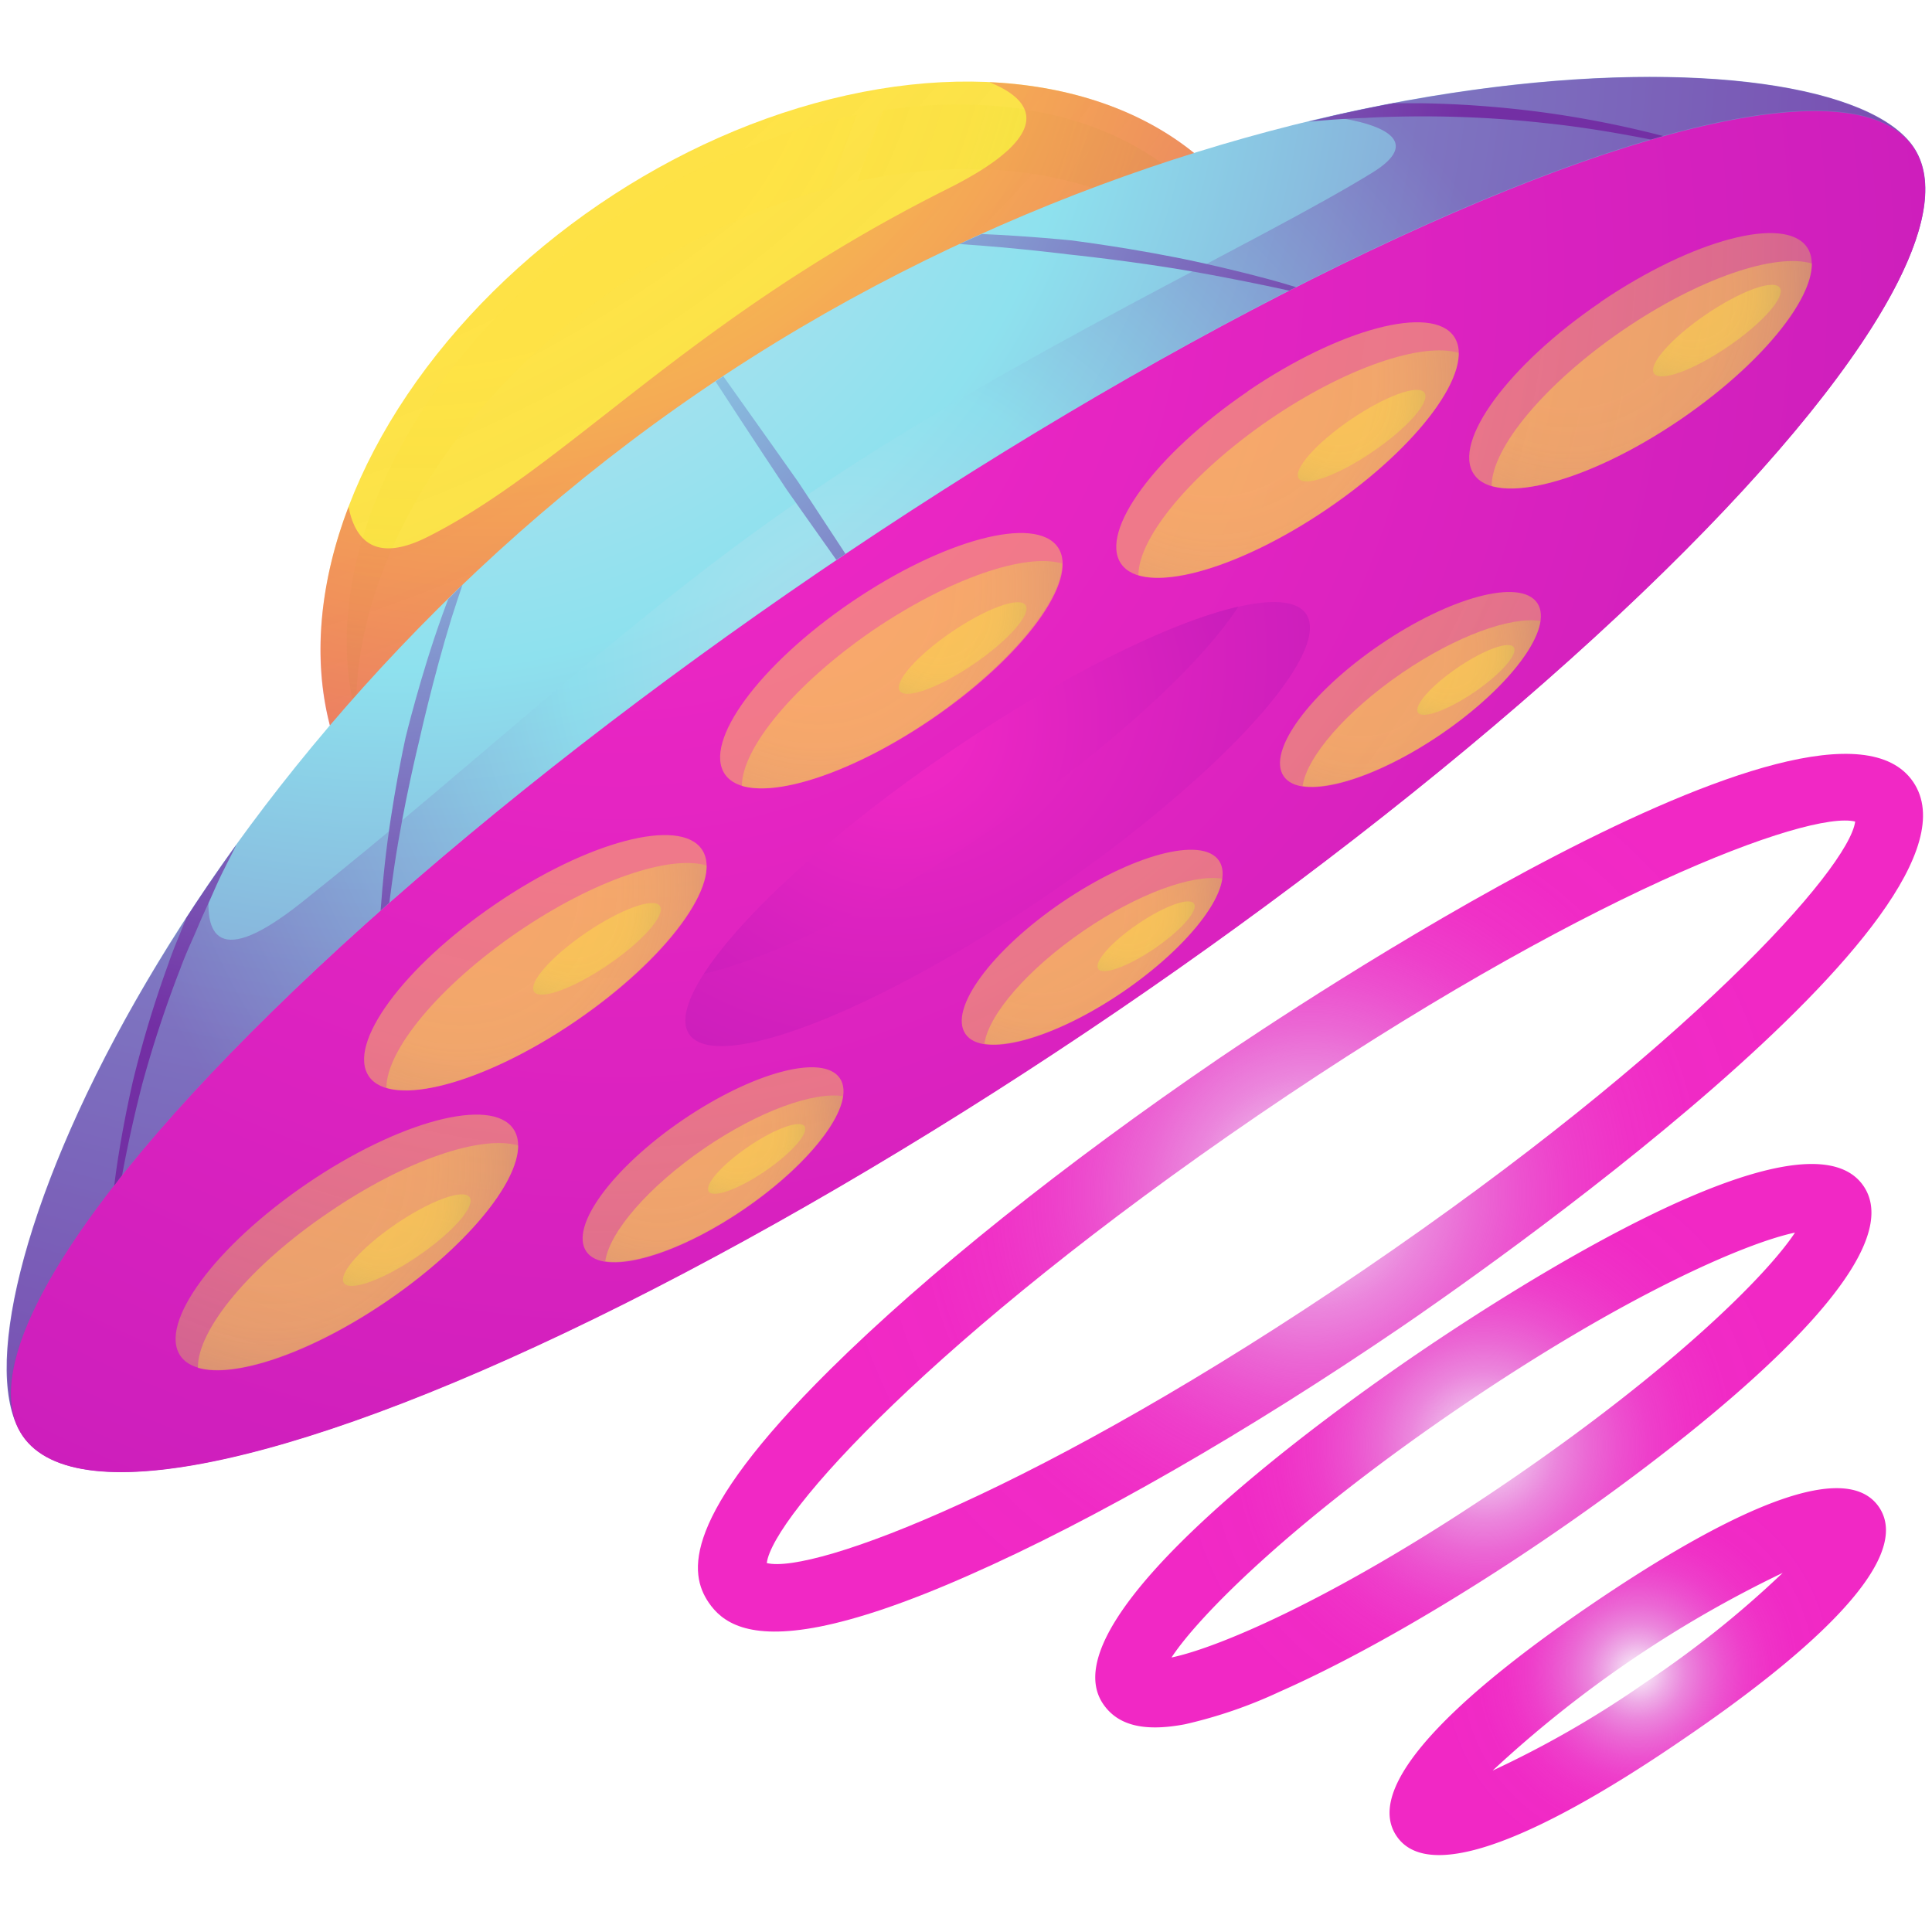 <svg xmlns="http://www.w3.org/2000/svg" xmlns:xlink="http://www.w3.org/1999/xlink" viewBox="0 0 250 250"><defs><style>.cls-1{isolation:isolate;}.cls-2{fill:url(#radial-gradient);}.cls-17,.cls-18,.cls-19,.cls-20,.cls-21,.cls-22,.cls-23,.cls-24,.cls-25,.cls-26,.cls-27,.cls-28,.cls-29,.cls-3,.cls-30,.cls-31,.cls-32,.cls-33,.cls-4,.cls-9{mix-blend-mode:screen;}.cls-3{fill:url(#radial-gradient-2);}.cls-4{fill:url(#radial-gradient-3);}.cls-17,.cls-18,.cls-19,.cls-20,.cls-21,.cls-22,.cls-23,.cls-24,.cls-25,.cls-26,.cls-27,.cls-28,.cls-29,.cls-30,.cls-31,.cls-32,.cls-33,.cls-5,.cls-8{opacity:0.45;}.cls-5{fill:url(#radial-gradient-4);}.cls-6{fill:url(#radial-gradient-5);}.cls-10,.cls-11,.cls-12,.cls-13,.cls-14,.cls-15,.cls-16,.cls-7,.cls-8{mix-blend-mode:multiply;}.cls-7{fill:url(#radial-gradient-6);}.cls-8{fill:url(#radial-gradient-7);}.cls-10{fill:url(#radial-gradient-8);}.cls-11{fill:url(#radial-gradient-9);}.cls-12{fill:url(#radial-gradient-10);}.cls-13{fill:url(#radial-gradient-11);}.cls-14{fill:url(#radial-gradient-12);}.cls-15{fill:url(#radial-gradient-13);}.cls-16{fill:url(#radial-gradient-14);}.cls-17{fill:url(#radial-gradient-15);}.cls-18{fill:url(#radial-gradient-16);}.cls-19{fill:url(#radial-gradient-17);}.cls-20{fill:url(#radial-gradient-18);}.cls-21{fill:url(#radial-gradient-19);}.cls-22{fill:url(#radial-gradient-20);}.cls-23{fill:url(#radial-gradient-21);}.cls-24{fill:url(#radial-gradient-22);}.cls-25{fill:url(#radial-gradient-23);}.cls-26{fill:url(#radial-gradient-24);}.cls-27{fill:url(#radial-gradient-25);}.cls-28{fill:url(#radial-gradient-26);}.cls-29{fill:url(#radial-gradient-27);}.cls-30{fill:url(#radial-gradient-28);}.cls-31{fill:url(#radial-gradient-29);}.cls-32{fill:url(#radial-gradient-30);}.cls-33{fill:url(#radial-gradient-31);}.cls-34{fill:url(#radial-gradient-32);}.cls-35{fill:url(#radial-gradient-33);}.cls-36{fill:url(#radial-gradient-34);}</style><radialGradient id="radial-gradient" cx="-137.5" cy="508.42" r="230.01" gradientTransform="matrix(1.25, 0, 0, 0.86, 276.12, -485.05)" gradientUnits="userSpaceOnUse"><stop offset="0" stop-color="#ffe245"/><stop offset="0.37" stop-color="#fee245" stop-opacity="0.99"/><stop offset="0.51" stop-color="#fae244" stop-opacity="0.97"/><stop offset="0.6" stop-color="#f2e243" stop-opacity="0.92"/><stop offset="0.68" stop-color="#e8e241" stop-opacity="0.85"/><stop offset="0.74" stop-color="#dae23e" stop-opacity="0.77"/><stop offset="0.8" stop-color="#c9e23b" stop-opacity="0.66"/><stop offset="0.85" stop-color="#b5e237" stop-opacity="0.53"/><stop offset="0.9" stop-color="#9ee333" stop-opacity="0.39"/><stop offset="0.95" stop-color="#83e32d" stop-opacity="0.22"/><stop offset="0.99" stop-color="#67e328" stop-opacity="0.04"/><stop offset="1" stop-color="#61e327" stop-opacity="0"/></radialGradient><radialGradient id="radial-gradient-2" cx="17.14" cy="487.28" r="147.22" gradientTransform="matrix(0.83, -0.56, 0.56, 0.83, -232.86, -400.71)" xlink:href="#radial-gradient"/><radialGradient id="radial-gradient-3" cx="17.14" cy="487.28" r="147.23" gradientTransform="matrix(0.83, -0.56, 0.56, 0.83, -232.86, -400.71)" xlink:href="#radial-gradient"/><radialGradient id="radial-gradient-4" cx="29.33" cy="486.43" r="211.82" gradientTransform="matrix(0.83, -0.56, 0.56, 0.83, -232.86, -400.71)" gradientUnits="userSpaceOnUse"><stop offset="0.08" stop-color="#ffe245"/><stop offset="0.53" stop-color="#de007b"/><stop offset="1" stop-color="#e38427"/></radialGradient><radialGradient id="radial-gradient-5" cx="13.29" cy="489.19" r="260.77" gradientTransform="matrix(0.83, -0.56, 0.56, 0.83, -232.86, -400.71)" gradientUnits="userSpaceOnUse"><stop offset="0" stop-color="#d1e1ee"/><stop offset="0.34" stop-color="#8ee1ee"/><stop offset="0.94" stop-color="#732fa4"/></radialGradient><radialGradient id="radial-gradient-6" cx="13.29" cy="536.2" r="222.55" gradientTransform="matrix(1, 0, 0, 1, 112.67, -515.02)" gradientUnits="userSpaceOnUse"><stop offset="0.08" stop-color="#f128c5"/><stop offset="1" stop-color="#c11bb9"/></radialGradient><radialGradient id="radial-gradient-7" cx="12.56" cy="593.6" r="105.67" xlink:href="#radial-gradient-5"/><radialGradient id="radial-gradient-8" cx="12.93" cy="486.75" r="148.85" xlink:href="#radial-gradient-5"/><radialGradient id="radial-gradient-9" cx="12.94" cy="486.75" r="148.85" xlink:href="#radial-gradient-5"/><radialGradient id="radial-gradient-10" cx="12.94" cy="486.75" r="148.85" xlink:href="#radial-gradient-5"/><radialGradient id="radial-gradient-11" cx="12.94" cy="486.76" r="148.84" xlink:href="#radial-gradient-5"/><radialGradient id="radial-gradient-12" cx="12.94" cy="486.76" r="148.84" xlink:href="#radial-gradient-5"/><radialGradient id="radial-gradient-13" cx="13.6" cy="596.58" r="72.61" gradientTransform="translate(115.7 -516.45)" xlink:href="#radial-gradient-6"/><radialGradient id="radial-gradient-14" cx="13.2" cy="604.17" r="54.5" gradientTransform="matrix(0.83, -0.56, 0.56, 0.83, -232.86, -400.71)" xlink:href="#radial-gradient-6"/><radialGradient id="radial-gradient-15" cx="15.95" cy="598.3" r="205.3" gradientTransform="matrix(0.83, -0.56, 0.5, 0.73, -222.23, -383.88)" xlink:href="#radial-gradient"/><radialGradient id="radial-gradient-16" cx="71.9" cy="590.26" r="40.56" gradientTransform="matrix(0.83, -0.56, 0.56, 0.83, -232.86, -400.71)" xlink:href="#radial-gradient"/><radialGradient id="radial-gradient-17" cx="116.16" cy="606.43" r="40.56" gradientTransform="matrix(0.83, -0.56, 0.56, 0.83, -232.86, -400.71)" xlink:href="#radial-gradient"/><radialGradient id="radial-gradient-18" cx="14.75" cy="634.36" r="29.03" gradientTransform="matrix(0.83, -0.56, 0.56, 0.83, -232.86, -400.71)" xlink:href="#radial-gradient"/><radialGradient id="radial-gradient-19" cx="67.56" cy="629.99" r="29.03" gradientTransform="matrix(0.83, -0.56, 0.56, 0.83, -232.86, -400.71)" xlink:href="#radial-gradient"/><radialGradient id="radial-gradient-20" cx="-41.64" cy="629.99" r="29.03" gradientTransform="matrix(0.83, -0.56, 0.56, 0.83, -232.86, -400.71)" xlink:href="#radial-gradient"/><radialGradient id="radial-gradient-21" cx="-45.89" cy="590.25" r="40.57" gradientTransform="matrix(0.83, -0.56, 0.56, 0.83, -232.86, -400.71)" xlink:href="#radial-gradient"/><radialGradient id="radial-gradient-22" cx="-86.43" cy="606.42" r="40.56" gradientTransform="matrix(0.83, -0.56, 0.56, 0.83, -232.86, -400.71)" xlink:href="#radial-gradient"/><radialGradient id="radial-gradient-23" cx="14.18" cy="583.92" r="40.56" gradientTransform="matrix(0.83, -0.56, 0.56, 0.83, -232.86, -400.71)" xlink:href="#radial-gradient"/><radialGradient id="radial-gradient-24" cx="-80.09" cy="618.55" r="15.41" gradientTransform="matrix(1, 0, 0, 1, 132.74, -463.6)" xlink:href="#radial-gradient"/><radialGradient id="radial-gradient-25" cx="-38.53" cy="601.26" r="15.41" gradientTransform="matrix(1, 0, 0, 1, 115.79, -484)" xlink:href="#radial-gradient"/><radialGradient id="radial-gradient-26" cx="22.5" cy="595.74" r="15.41" gradientTransform="matrix(1, 0, 0, 1, 102.08, -517.41)" xlink:href="#radial-gradient"/><radialGradient id="radial-gradient-27" cx="80.63" cy="602.11" r="15.41" gradientTransform="matrix(1, 0, 0, 1, 95.57, -551.25)" xlink:href="#radial-gradient"/><radialGradient id="radial-gradient-28" cx="126.28" cy="616.76" r="15.41" gradientTransform="matrix(1, 0, 0, 1, 95.89, -579.5)" xlink:href="#radial-gradient"/><radialGradient id="radial-gradient-29" cx="73.95" cy="637.28" r="11.74" gradientTransform="matrix(1, 0, 0, 1, 115.74, -553.36)" xlink:href="#radial-gradient"/><radialGradient id="radial-gradient-30" cx="21.1" cy="641.36" r="11.74" gradientTransform="matrix(1, 0, 0, 1, 127.21, -524.3)" xlink:href="#radial-gradient"/><radialGradient id="radial-gradient-31" cx="-36.8" cy="636.79" r="11.74" gradientTransform="matrix(1, 0, 0, 1, 134.7, -490.91)" xlink:href="#radial-gradient"/><radialGradient id="radial-gradient-32" cx="156.26" cy="336.36" r="68.79" gradientTransform="translate(-48.57 -145.6) rotate(-11.12)" gradientUnits="userSpaceOnUse"><stop offset="0" stop-color="#c11bb9" stop-opacity="0"/><stop offset="0.07" stop-color="#ca1ebb" stop-opacity="0.2"/><stop offset="0.14" stop-color="#d320be" stop-opacity="0.38"/><stop offset="0.22" stop-color="#db22c0" stop-opacity="0.55"/><stop offset="0.31" stop-color="#e224c1" stop-opacity="0.69"/><stop offset="0.4" stop-color="#e825c3" stop-opacity="0.8"/><stop offset="0.49" stop-color="#ec27c4" stop-opacity="0.89"/><stop offset="0.6" stop-color="#ef27c4" stop-opacity="0.95"/><stop offset="0.73" stop-color="#f028c5" stop-opacity="0.99"/><stop offset="0.92" stop-color="#f128c5"/></radialGradient><radialGradient id="radial-gradient-33" cx="171.88" cy="372.8" r="43.74" xlink:href="#radial-gradient-32"/><radialGradient id="radial-gradient-34" cx="185.83" cy="405.36" r="28.12" xlink:href="#radial-gradient-32"/></defs><title>home-ovni</title><g class="cls-1"><g id="OBJECTS"><ellipse class="cls-2" cx="104.32" cy="65.72" rx="68.78" ry="47.55" transform="translate(-18.9 70.16) rotate(-34.27)"/><path class="cls-3" d="M107.46,24.3c1.07-3.17,2.22-6.31,3.4-9.44A87.42,87.42,0,0,0,79,28.54C53.6,45.84,40.62,72.49,46.11,92.69,45.52,73.93,58.2,51.9,80.2,36.91A89,89,0,0,1,107.46,24.3Z"/><path class="cls-4" d="M158.1,29.07c-8.61-12.63-25.33-17.57-43.83-14.8-1.16,3-2.26,6.11-3.33,9.19,20.28-4.36,39.08.31,48.39,14a32,32,0,0,1,4.42,9.69A33.48,33.48,0,0,0,158.1,29.07Z"/><path class="cls-5" d="M161.16,27c-7-10.27-19.06-15.72-33.16-16.37,6.77,2.69,7.58,7.32-5.37,13.8C89,41.26,73.5,60.34,55.32,69.48c-6.51,3.27-9.3.72-10.22-3.89-5.34,14-5,28.09,2.38,38.88A34.82,34.82,0,0,0,60.7,115.89C76.61,103.32,98.62,85,130.13,65.26c15.87-9.94,27.65-18.76,36-26.8A34,34,0,0,0,161.16,27Z"/><path class="cls-6" d="M247.6,19c10.69,15.68-35.42,65.72-103,111.76s-131,70.66-141.68,55S23.22,96.58,90.78,50.53,236.92,3.37,247.6,19Z"/><ellipse class="cls-7" cx="125.26" cy="102.42" rx="148.04" ry="34.35" transform="translate(-35.93 88.33) rotate(-34.27)"/><path class="cls-8" d="M105.92,74C171.23,29.52,232.67,5,246.35,17.62c-8.48-8.29-38.05-10.86-74.29-2.55,7.67,1,11.7,3.44,5.57,7.24-14.59,9-47,23.91-73.11,41.7C81.68,79.58,63,97.73,39,116.8c-10.74,8.53-12.8,4.46-11.81-2.63-21,30.64-29.63,59-25.1,69.91C-4.62,166.74,40.63,118.53,105.92,74Z"/><g class="cls-9"><path class="cls-10" d="M109.41,71.68c-3.3-5.05-6.12-9.31-6.12-9.31s-5-7.09-9.7-13.69l-1,.68c4.42,6.81,9.21,14,9.21,14s2.93,4.17,6.42,9.09Z"/><path class="cls-11" d="M176.67,15.26s2.91-.2,7.29-.2a143,143,0,0,1,16,.87c4.89.51,9.69,1.34,13.67,2.13l1.57-.46a132.6,132.6,0,0,0-15.08-3A136,136,0,0,0,184,13.36c-1.39,0-2.61,0-3.67,0q-5.38,1-11,2.38h.07C173.75,15.33,176.67,15.26,176.67,15.26Z"/><path class="cls-12" d="M155,35.25c4.14.75,8.28,1.58,11.37,2.26l.44.1.89-.45-1.15-.35c-3-.9-7.15-1.93-11.29-2.85-8.28-1.82-16.71-2.86-16.71-2.86s-5.19-.54-11.51-.82c-1,.43-1.91.86-2.86,1.3,7.45.49,14.16,1.35,14.16,1.35S146.67,33.78,155,35.25Z"/><path class="cls-13" d="M15.8,152.07c.66-3.6,1.56-7.74,2.62-11.84a151.87,151.87,0,0,1,4.91-14.88c.73-2,1.51-3.61,2-4.77l.77-1.8.81-1.78c.54-1.12,1.19-2.78,2.17-4.68.45-.93,1-1.94,1.5-3q-3.44,4.77-6.48,9.48l-.43,1.07c-.45,1.18-1.2,2.82-1.89,4.87a143.33,143.33,0,0,0-4.58,15.16c-1.09,4.78-1.93,9.54-2.42,13.52C15.09,153,15.43,152.53,15.8,152.07Z"/><path class="cls-14" d="M50.38,116.81c.2-1.57.42-3.18.66-4.81,1.22-8.13,3.19-16.09,3.19-16.09S56,87.88,58.42,80c.47-1.48.95-2.93,1.43-4.34L58,77.52c-.26.7-.53,1.4-.78,2.11-2.81,7.79-4.75,15.86-4.75,15.86s-1.79,8.1-2.68,16.34c-.22,2-.4,4.1-.54,6Z"/></g><ellipse class="cls-15" cx="129.1" cy="106.62" rx="48.3" ry="11.21" transform="translate(-37.63 91.22) rotate(-34.27)"/><path class="cls-16" d="M122.79,97.36C107.73,107.62,95.95,118.49,91.1,126c8.81-2,22.83-8.9,37.45-18.86C143.6,96.85,155.39,86,160.24,78.5,151.43,80.52,137.41,87.4,122.79,97.36Z"/><path class="cls-17" d="M136.89,70.82C139.75,75,132.42,85,120.52,93.09s-23.86,11.28-26.72,7.09S98.28,86,110.17,77.91,134,66.62,136.89,70.82ZM39.71,153.17c-11.9,8.11-19.23,18.08-16.37,22.27s14.82,1,26.72-7.09,19.23-18.08,16.37-22.27S51.61,145.06,39.71,153.17ZM64.1,117c-11.9,8.11-19.23,18.08-16.37,22.27s14.82,1,26.72-7.09,19.23-18.08,16.37-22.27S76,108.87,64.1,117Zm97.33-66.33c-11.9,8.11-19.23,18.08-16.37,22.27s14.82,1,26.72-7.09S191,47.74,188.15,43.55,173.34,42.53,161.44,50.64Zm45.67-11.56c-11.9,8.11-19.23,18.08-16.37,22.27s14.82,1,26.72-7.09S236.68,36.18,233.83,32,219,31,207.11,39.08ZM88.33,144.93c-9.06,6.18-14.65,13.77-12.47,17s11.29.77,20.35-5.4,14.65-13.77,12.47-17S97.4,138.75,88.33,144.93Zm90.24-61.5c-9.06,6.18-14.65,13.77-12.47,17s11.29.77,20.35-5.4,14.65-13.77,12.47-17S187.63,77.25,178.57,83.43Zm-41.18,33.35c-9.06,6.18-14.65,13.77-12.47,17s11.29.77,20.35-5.4,14.65-13.77,12.47-17S146.45,110.61,137.39,116.78Z"/><path class="cls-18" d="M188.75,45.66c-4.74-1.41-14.61,1.9-24.44,8.61-10.22,7-17,15.29-17,20.16,4.74,1.41,14.61-1.9,24.44-8.61C182,58.86,188.83,50.53,188.75,45.66Z"/><path class="cls-19" d="M217.46,54.26c10.22-7,17-15.29,17-20.16-4.74-1.41-14.61,1.9-24.44,8.61-10.22,7-17,15.29-17,20.16C197.76,64.28,207.62,61,217.46,54.26Z"/><path class="cls-20" d="M140.26,120.41c-7.3,5-12.34,10.88-12.88,14.65,3.83.59,10.87-1.92,17.9-6.71,7.3-5,12.34-10.88,12.88-14.65C154.32,113.1,147.28,115.62,140.26,120.41Z"/><path class="cls-21" d="M181.44,87.06c-7.3,5-12.34,10.88-12.88,14.65,3.83.59,10.87-1.92,17.9-6.71,7.31-5,12.34-10.87,12.88-14.65C195.5,79.75,188.47,82.27,181.44,87.06Z"/><path class="cls-22" d="M91.2,148.55c-7.3,5-12.34,10.88-12.88,14.65,3.83.59,10.87-1.92,17.89-6.71,7.3-5,12.34-10.88,12.88-14.65C105.27,141.25,98.23,143.76,91.2,148.55Z"/><path class="cls-23" d="M67,120.6c-10.22,7-17,15.29-17,20.16,4.74,1.41,14.61-1.9,24.44-8.61,10.22-7,17-15.29,17-20.16C86.67,110.58,76.81,113.9,67,120.6Z"/><path class="cls-24" d="M25.61,177c4.74,1.41,14.61-1.9,24.44-8.61,10.22-7,17-15.29,17-20.16-4.74-1.41-14.61,1.9-24.44,8.61C32.36,163.75,25.53,172.08,25.61,177Z"/><path class="cls-25" d="M113,81.53c-10.22,7-17,15.29-17,20.16,4.74,1.41,14.61-1.9,24.44-8.61,10.22-7,17-15.29,17-20.16C132.74,71.51,122.88,74.83,113,81.53Z"/><ellipse class="cls-26" cx="52.65" cy="160.47" rx="9.85" ry="2.52" transform="translate(-81.23 57.51) rotate(-34.27)"/><ellipse class="cls-27" cx="77.25" cy="122.77" rx="9.85" ry="2.52" transform="translate(-55.72 64.82) rotate(-34.27)"/><ellipse class="cls-28" cx="124.56" cy="83.84" rx="9.85" ry="2.52" transform="translate(-25.58 84.71) rotate(-34.27)"/><ellipse class="cls-29" cx="176.19" cy="56.36" rx="9.85" ry="2.52" transform="translate(-1.14 109.01) rotate(-34.27)"/><ellipse class="cls-30" cx="222.16" cy="42.76" rx="9.85" ry="2.52" transform="translate(14.5 132.54) rotate(-34.27)"/><ellipse class="cls-31" cx="189.69" cy="88" rx="7.5" ry="1.92" transform="translate(-16.62 122.11) rotate(-34.28)"/><ellipse class="cls-32" cx="148.31" cy="121.14" rx="7.5" ry="1.92" transform="translate(-42.47 104.56) rotate(-34.27)"/><ellipse class="cls-33" cx="97.9" cy="149.98" rx="7.5" ry="1.92" transform="translate(-67.46 81.18) rotate(-34.28)"/><g class="cls-9"><path class="cls-34" d="M106.05,210.49c-9.32,1.83-12.65-.63-14.34-3.11-2.55-3.74-3.7-10.94,15.69-30.15,12.45-12.33,30.35-26.65,50.4-40.31,8-5.43,78.26-52.61,89.76-35.75h0c11.5,16.87-58.12,65-66.1,70.46-20.05,13.67-39.92,25.09-56,32.17C117.09,207.51,110.8,209.55,106.05,210.49Zm-6.83-8.23c5.95,1.48,35.3-9.36,77.26-37.95s62.77-51.94,63.58-58c-6-1.49-35.32,9.36-77.26,38S100,196.17,99.22,202.26Z"/><path class="cls-35" d="M153.33,223.12c-5.29,1-8.68.16-10.58-2.62-7.62-11.19,29.42-37.71,41-45.57s49.76-32.64,57.39-21.46h0c7.62,11.18-29.43,37.7-41,45.57-12.37,8.43-24.65,15.49-34.56,19.87A60.57,60.57,0,0,1,153.33,223.12Zm78.94-63.62c-6.3,1.32-21.94,8-43.57,22.75s-33.57,26.85-37.11,32.23c6.3-1.32,21.94-8,43.56-22.76S228.73,164.88,232.27,159.5Z"/><path class="cls-36" d="M189.34,239.71c-3.91.77-7,.28-8.62-2.12-4.92-7.23,11-20.31,25.25-30S238.2,187.82,243.13,195h0c4.92,7.22-11,20.31-25.25,30C208.37,231.53,197.19,238.17,189.34,239.71Zm41.36-36.19a150.92,150.92,0,0,0-37.55,25.59,130.93,130.93,0,0,0,19.74-11.37A130.55,130.55,0,0,0,230.69,203.52Z"/></g></g></g></svg>